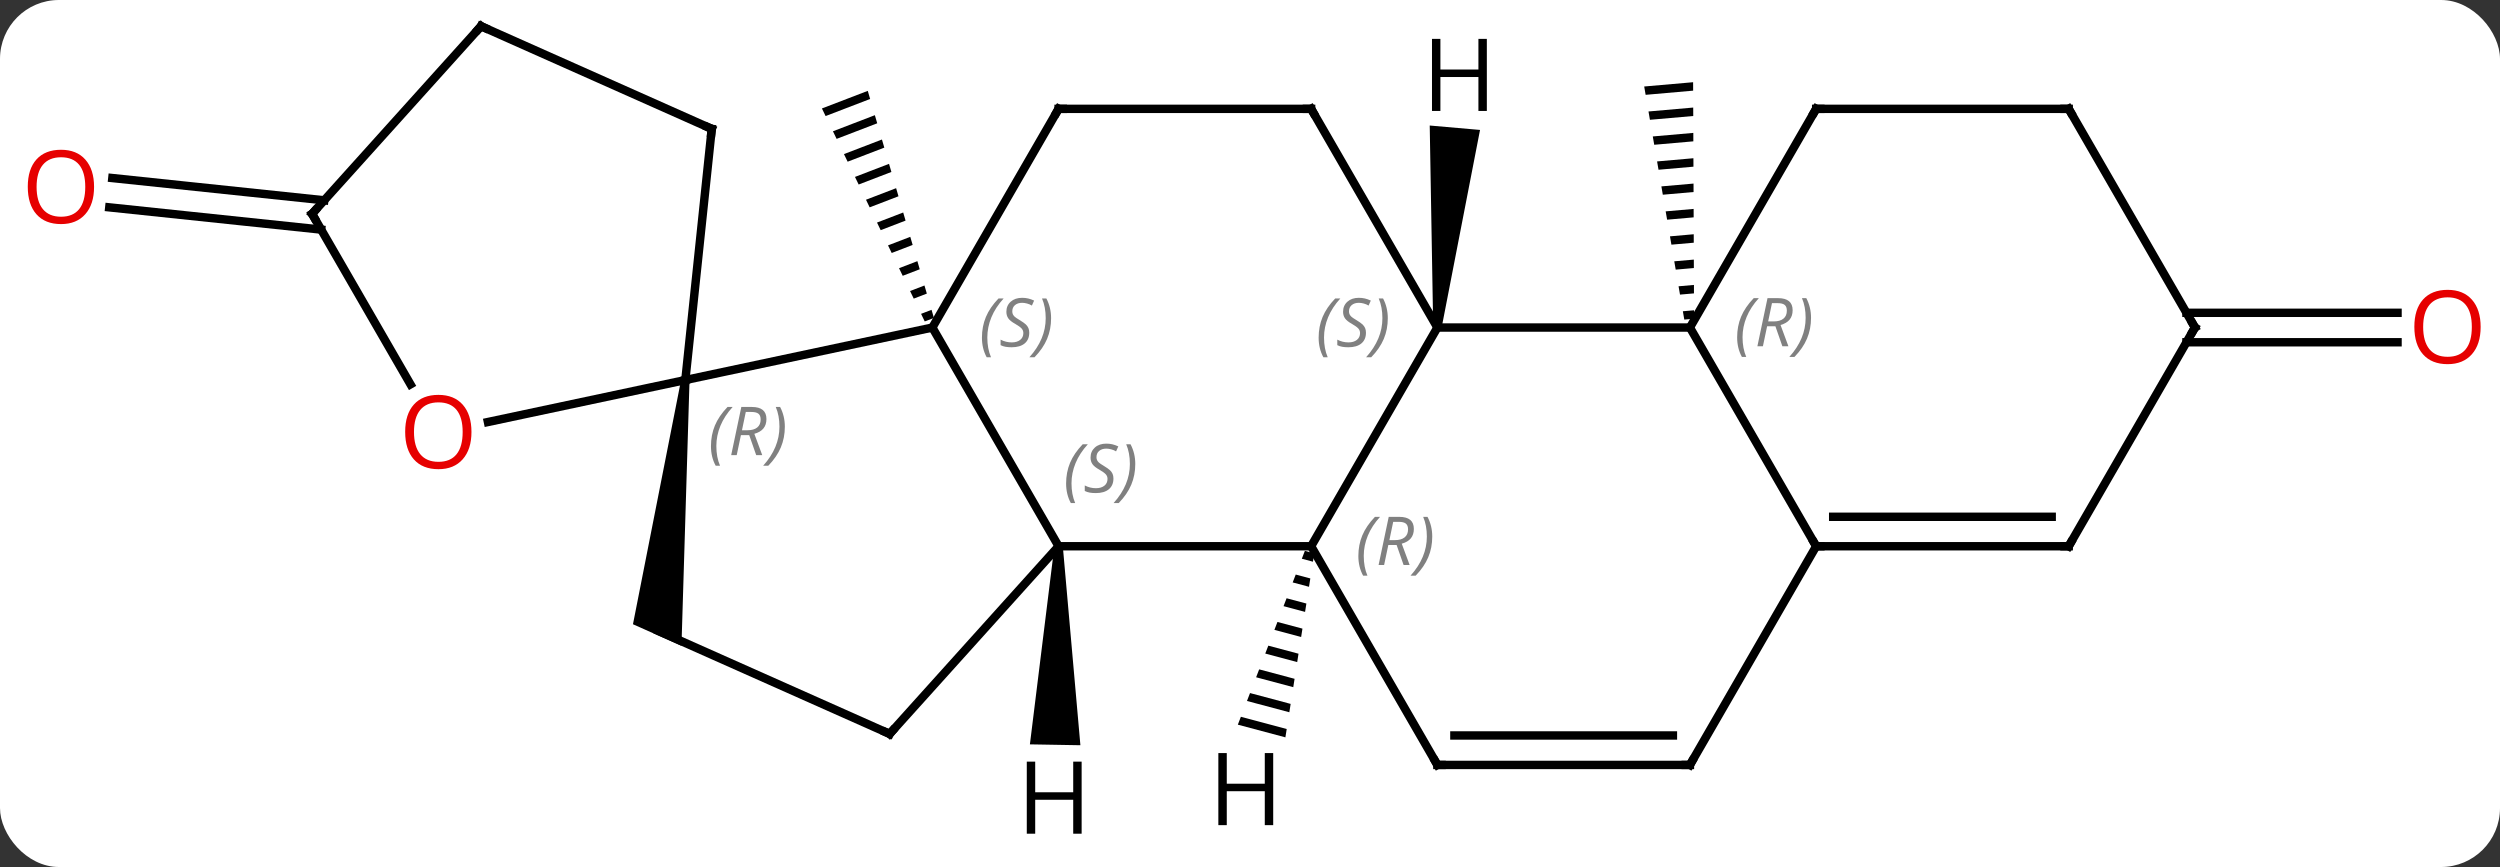 <svg width="297" viewBox="0 0 297 103" style="fill-opacity:1; color-rendering:auto; color-interpolation:auto; text-rendering:auto; stroke:black; stroke-linecap:square; stroke-miterlimit:10; shape-rendering:auto; stroke-opacity:1; fill:black; stroke-dasharray:none; font-weight:normal; stroke-width:1; font-family:'Open Sans'; font-style:normal; stroke-linejoin:miter; font-size:12; stroke-dashoffset:0; image-rendering:auto;" height="103" class="cas-substance-image" xmlns:xlink="http://www.w3.org/1999/xlink" xmlns="http://www.w3.org/2000/svg"><rect x="0" y="0" width="297" height="103" fill="#333333" stroke="none"/><svg class="cas-substance-single-component"><rect y="0" x="0" width="297" stroke="none" ry="7" rx="7" height="103" fill="white" class="cas-substance-group"/><svg y="0" x="0" width="297" viewBox="0 0 297 103" style="fill:black;" height="103" class="cas-substance-single-component-image"><svg><g><g transform="translate(149,49)" style="text-rendering:geometricPrecision; color-rendering:optimizeQuality; color-interpolation:linearRGB; stroke-linecap:butt; image-rendering:optimizeQuality;"><path style="stroke:none;" d="M-45.909 -38.206 L-51.355 -36.115 L-51.355 -36.115 L-50.918 -35.212 L-50.918 -35.212 L-45.628 -37.243 L-45.628 -37.243 L-45.909 -38.206 ZM-45.067 -35.316 L-50.046 -33.404 L-50.046 -33.404 L-49.61 -32.501 L-49.61 -32.501 L-44.786 -34.353 L-45.067 -35.316 ZM-44.225 -32.426 L-48.737 -30.693 L-48.737 -30.693 L-48.301 -29.79 L-43.944 -31.462 L-43.944 -31.462 L-44.225 -32.426 ZM-43.383 -29.536 L-47.429 -27.982 L-47.429 -27.982 L-46.992 -27.079 L-46.992 -27.079 L-43.103 -28.572 L-43.383 -29.536 ZM-42.541 -26.645 L-46.12 -25.271 L-45.684 -24.368 L-45.684 -24.368 L-42.261 -25.682 L-42.261 -25.682 L-42.541 -26.645 ZM-41.7 -23.755 L-44.811 -22.56 L-44.375 -21.657 L-41.419 -22.792 L-41.419 -22.792 L-41.7 -23.755 ZM-40.858 -20.865 L-43.503 -19.849 L-43.503 -19.849 L-43.066 -18.946 L-43.066 -18.946 L-40.577 -19.901 L-40.858 -20.865 ZM-40.016 -17.975 L-42.194 -17.138 L-41.758 -16.235 L-41.758 -16.235 L-39.735 -17.011 L-40.016 -17.975 ZM-39.174 -15.084 L-40.885 -14.427 L-40.885 -14.427 L-40.449 -13.524 L-38.893 -14.121 L-38.893 -14.121 L-39.174 -15.084 ZM-38.332 -12.194 L-39.577 -11.716 L-39.141 -10.813 L-38.052 -11.231 L-38.332 -12.194 Z"/><line y2="-21.722" y1="-24.367" x2="-110.846" x1="-136.018" style="fill:none;"/><line y2="-25.203" y1="-27.848" x2="-110.48" x1="-135.653" style="fill:none;"/><path style="stroke:none;" d="M52.142 -39.233 L46.331 -38.724 L46.331 -38.724 L46.501 -37.735 L46.501 -37.735 L52.146 -38.23 L52.146 -38.23 L52.142 -39.233 ZM52.154 -36.223 L46.841 -35.757 L46.841 -35.757 L47.011 -34.768 L47.011 -34.768 L52.158 -35.219 L52.154 -36.223 ZM52.166 -33.212 L47.351 -32.79 L47.351 -32.79 L47.522 -31.801 L47.522 -31.801 L52.17 -32.209 L52.17 -32.209 L52.166 -33.212 ZM52.178 -30.202 L47.862 -29.823 L47.862 -29.823 L48.032 -28.834 L48.032 -28.834 L52.182 -29.198 L52.182 -29.198 L52.178 -30.202 ZM52.191 -27.191 L48.372 -26.857 L48.372 -26.857 L48.542 -25.868 L48.542 -25.868 L52.195 -26.188 L52.195 -26.188 L52.191 -27.191 ZM52.203 -24.181 L48.882 -23.89 L48.882 -23.89 L49.053 -22.901 L49.053 -22.901 L52.207 -23.178 L52.207 -23.178 L52.203 -24.181 ZM52.215 -21.171 L49.393 -20.923 L49.393 -20.923 L49.563 -19.934 L49.563 -19.934 L52.219 -20.167 L52.219 -20.167 L52.215 -21.171 ZM52.227 -18.16 L49.903 -17.957 L49.903 -17.957 L50.073 -16.968 L50.073 -16.968 L52.231 -17.157 L52.231 -17.157 L52.227 -18.16 ZM52.24 -15.15 L50.413 -14.99 L50.413 -14.99 L50.584 -14.001 L50.584 -14.001 L52.244 -14.146 L52.244 -14.146 L52.24 -15.15 ZM52.252 -12.14 L50.924 -12.023 L50.924 -12.023 L51.094 -11.034 L52.256 -11.136 L52.256 -11.136 L52.252 -12.14 Z"/><line y2="-11.839" y1="-11.839" x2="110.752" x1="135.825" style="fill:none;"/><line y2="-8.339" y1="-8.339" x2="110.752" x1="135.825" style="fill:none;"/><line y2="-10.089" y1="-3.852" x2="-38.238" x1="-67.581" style="fill:none;"/><path style="stroke:none;" d="M-68.078 -3.904 L-67.084 -3.8 L-68.041 27.726 L-73.804 25.16 Z"/><line y2="1.135" y1="-3.852" x2="-91.033" x1="-67.581" style="fill:none;"/><line y2="-33.687" y1="-3.852" x2="-64.446" x1="-67.581" style="fill:none;"/><line y2="15.894" y1="-10.089" x2="-23.238" x1="-38.238" style="fill:none;"/><line y2="-36.069" y1="-10.089" x2="-23.238" x1="-38.238" style="fill:none;"/><line y2="38.187" y1="25.986" x2="-43.311" x1="-70.719" style="fill:none;"/><line y2="-23.595" y1="-3.34" x2="-111.927" x1="-100.234" style="fill:none;"/><line y2="-45.888" y1="-33.687" x2="-91.854" x1="-64.446" style="fill:none;"/><line y2="38.187" y1="15.894" x2="-43.311" x1="-23.238" style="fill:none;"/><line y2="15.894" y1="15.894" x2="6.762" x1="-23.238" style="fill:none;"/><line y2="-36.069" y1="-36.069" x2="6.762" x1="-23.238" style="fill:none;"/><line y2="-45.888" y1="-23.595" x2="-91.854" x1="-111.927" style="fill:none;"/><line y2="-10.089" y1="15.894" x2="21.762" x1="6.762" style="fill:none;"/><line y2="41.874" y1="15.894" x2="21.762" x1="6.762" style="fill:none;"/><line y2="-10.089" y1="-36.069" x2="21.762" x1="6.762" style="fill:none;"/><line y2="-10.089" y1="-10.089" x2="51.762" x1="21.762" style="fill:none;"/><line y2="41.874" y1="41.874" x2="51.762" x1="21.762" style="fill:none;"/><line y2="38.374" y1="38.374" x2="49.741" x1="23.783" style="fill:none;"/><line y2="15.894" y1="-10.089" x2="66.762" x1="51.762" style="fill:none;"/><line y2="-36.069" y1="-10.089" x2="66.762" x1="51.762" style="fill:none;"/><line y2="15.894" y1="41.874" x2="66.762" x1="51.762" style="fill:none;"/><line y2="15.894" y1="15.894" x2="96.762" x1="66.762" style="fill:none;"/><line y2="12.394" y1="12.394" x2="94.741" x1="68.783" style="fill:none;"/><line y2="-36.069" y1="-36.069" x2="96.762" x1="66.762" style="fill:none;"/><line y2="-10.089" y1="15.894" x2="111.762" x1="96.762" style="fill:none;"/><line y2="-10.089" y1="-36.069" x2="111.762" x1="96.762" style="fill:none;"/><path style="stroke:none;" d="M-23.738 15.885 L-22.738 15.903 L-20.649 39.534 L-26.648 39.43 Z"/><path style="stroke:none;" d="M6.019 16.44 L5.657 17.378 L5.657 17.378 L6.977 17.731 L6.977 17.731 L7.133 16.737 L7.133 16.737 L6.019 16.44 ZM4.933 19.256 L4.571 20.194 L4.571 20.194 L6.51 20.712 L6.51 20.712 L6.666 19.718 L6.666 19.718 L4.933 19.256 ZM3.847 22.072 L3.485 23.011 L3.485 23.011 L6.043 23.693 L6.043 23.693 L6.198 22.699 L6.198 22.699 L3.847 22.072 ZM2.761 24.888 L2.399 25.826 L2.399 25.826 L5.575 26.674 L5.575 26.674 L5.731 25.68 L5.731 25.68 L2.761 24.888 ZM1.675 27.704 L1.313 28.642 L1.313 28.642 L5.108 29.655 L5.108 29.655 L5.263 28.661 L5.263 28.661 L1.675 27.704 ZM0.589 30.52 L0.227 31.459 L0.227 31.459 L4.64 32.636 L4.64 32.636 L4.796 31.642 L4.796 31.642 L0.589 30.52 ZM-0.497 33.336 L-0.859 34.275 L-0.859 34.275 L4.173 35.617 L4.173 35.617 L4.329 34.624 L4.329 34.624 L-0.497 33.336 ZM-1.583 36.152 L-1.945 37.091 L-1.945 37.091 L3.705 38.598 L3.705 38.598 L3.861 37.605 L3.861 37.605 L-1.583 36.152 Z"/><path style="stroke:none;" d="M22.26 -10.045 L21.264 -10.133 L20.851 -34.088 L26.828 -33.565 Z"/></g><g transform="translate(149,49)" style="fill:rgb(230,0,0); text-rendering:geometricPrecision; color-rendering:optimizeQuality; image-rendering:optimizeQuality; font-family:'Open Sans'; stroke:rgb(230,0,0); color-interpolation:linearRGB;"><path style="stroke:none;" d="M-137.825 -26.8 Q-137.825 -24.738 -138.864 -23.558 Q-139.903 -22.378 -141.746 -22.378 Q-143.637 -22.378 -144.668 -23.543 Q-145.7 -24.707 -145.7 -26.816 Q-145.7 -28.91 -144.668 -30.058 Q-143.637 -31.207 -141.746 -31.207 Q-139.887 -31.207 -138.856 -30.035 Q-137.825 -28.863 -137.825 -26.8 ZM-144.653 -26.8 Q-144.653 -25.066 -143.91 -24.16 Q-143.168 -23.253 -141.746 -23.253 Q-140.325 -23.253 -139.598 -24.152 Q-138.871 -25.05 -138.871 -26.8 Q-138.871 -28.535 -139.598 -29.425 Q-140.325 -30.316 -141.746 -30.316 Q-143.168 -30.316 -143.91 -29.418 Q-144.653 -28.519 -144.653 -26.8 Z"/><path style="stroke:none;" d="M145.7 -10.159 Q145.7 -8.097 144.66 -6.917 Q143.621 -5.737 141.778 -5.737 Q139.887 -5.737 138.856 -6.902 Q137.825 -8.066 137.825 -10.175 Q137.825 -12.269 138.856 -13.417 Q139.887 -14.566 141.778 -14.566 Q143.637 -14.566 144.668 -13.394 Q145.7 -12.222 145.7 -10.159 ZM138.871 -10.159 Q138.871 -8.425 139.614 -7.519 Q140.356 -6.612 141.778 -6.612 Q143.2 -6.612 143.926 -7.511 Q144.653 -8.409 144.653 -10.159 Q144.653 -11.894 143.926 -12.784 Q143.2 -13.675 141.778 -13.675 Q140.356 -13.675 139.614 -12.777 Q138.871 -11.878 138.871 -10.159 Z"/></g><g transform="translate(149,49)" style="font-size:8.4px; fill:gray; text-rendering:geometricPrecision; image-rendering:optimizeQuality; color-rendering:optimizeQuality; font-family:'Open Sans'; font-style:italic; stroke:gray; color-interpolation:linearRGB;"><path style="stroke:none;" d="M-64.538 4.004 Q-64.538 2.675 -64.07 1.55 Q-63.601 0.425 -62.57 -0.653 L-61.96 -0.653 Q-62.929 0.41 -63.413 1.582 Q-63.898 2.754 -63.898 3.988 Q-63.898 5.316 -63.46 6.332 L-63.976 6.332 Q-64.538 5.301 -64.538 4.004 ZM-60.978 2.691 L-61.478 5.066 L-62.135 5.066 L-60.931 -0.653 L-59.681 -0.653 Q-57.947 -0.653 -57.947 0.785 Q-57.947 2.144 -59.385 2.535 L-58.447 5.066 L-59.166 5.066 L-59.994 2.691 L-60.978 2.691 ZM-60.4 -0.059 Q-60.791 1.863 -60.853 2.113 L-60.197 2.113 Q-59.447 2.113 -59.041 1.785 Q-58.635 1.457 -58.635 0.832 Q-58.635 0.363 -58.892 0.152 Q-59.15 -0.059 -59.744 -0.059 L-60.4 -0.059 ZM-55.761 1.691 Q-55.761 3.019 -56.238 4.152 Q-56.714 5.285 -57.73 6.332 L-58.339 6.332 Q-56.402 4.176 -56.402 1.691 Q-56.402 0.363 -56.839 -0.653 L-56.324 -0.653 Q-55.761 0.41 -55.761 1.691 Z"/><path style="stroke:none;" d="M-32.346 -8.886 Q-32.346 -10.214 -31.878 -11.339 Q-31.409 -12.464 -30.378 -13.542 L-29.768 -13.542 Q-30.737 -12.479 -31.221 -11.307 Q-31.706 -10.136 -31.706 -8.901 Q-31.706 -7.573 -31.268 -6.558 L-31.784 -6.558 Q-32.346 -7.589 -32.346 -8.886 ZM-26.724 -9.479 Q-26.724 -8.651 -27.271 -8.198 Q-27.818 -7.745 -28.818 -7.745 Q-29.224 -7.745 -29.537 -7.8 Q-29.849 -7.854 -30.13 -7.995 L-30.13 -8.651 Q-29.505 -8.323 -28.802 -8.323 Q-28.177 -8.323 -27.802 -8.62 Q-27.427 -8.917 -27.427 -9.432 Q-27.427 -9.745 -27.63 -9.972 Q-27.833 -10.198 -28.396 -10.526 Q-28.99 -10.854 -29.216 -11.182 Q-29.443 -11.511 -29.443 -11.964 Q-29.443 -12.698 -28.927 -13.159 Q-28.412 -13.62 -27.568 -13.62 Q-27.193 -13.62 -26.857 -13.542 Q-26.521 -13.464 -26.146 -13.292 L-26.412 -12.698 Q-26.662 -12.854 -26.982 -12.94 Q-27.302 -13.026 -27.568 -13.026 Q-28.099 -13.026 -28.419 -12.753 Q-28.74 -12.479 -28.74 -12.011 Q-28.74 -11.807 -28.669 -11.659 Q-28.599 -11.511 -28.458 -11.378 Q-28.318 -11.245 -27.896 -10.995 Q-27.333 -10.651 -27.13 -10.456 Q-26.927 -10.261 -26.826 -10.026 Q-26.724 -9.792 -26.724 -9.479 ZM-24.13 -11.198 Q-24.13 -9.87 -24.606 -8.737 Q-25.083 -7.604 -26.098 -6.558 L-26.708 -6.558 Q-24.77 -8.714 -24.77 -11.198 Q-24.77 -12.526 -25.208 -13.542 L-24.692 -13.542 Q-24.13 -12.479 -24.13 -11.198 Z"/></g><g transform="translate(149,49)" style="fill:rgb(230,0,0); text-rendering:geometricPrecision; color-rendering:optimizeQuality; image-rendering:optimizeQuality; font-family:'Open Sans'; stroke:rgb(230,0,0); color-interpolation:linearRGB;"><path style="stroke:none;" d="M-92.99 2.318 Q-92.99 4.38 -94.029 5.56 Q-95.068 6.74 -96.911 6.74 Q-98.802 6.74 -99.833 5.575 Q-100.865 4.411 -100.865 2.302 Q-100.865 0.208 -99.833 -0.94 Q-98.802 -2.089 -96.911 -2.089 Q-95.052 -2.089 -94.021 -0.917 Q-92.99 0.255 -92.99 2.318 ZM-99.818 2.318 Q-99.818 4.052 -99.075 4.958 Q-98.333 5.865 -96.911 5.865 Q-95.49 5.865 -94.763 4.966 Q-94.036 4.068 -94.036 2.318 Q-94.036 0.583 -94.763 -0.307 Q-95.49 -1.198 -96.911 -1.198 Q-98.333 -1.198 -99.075 -0.299 Q-99.818 0.599 -99.818 2.318 Z"/></g><g transform="translate(149,49)" style="stroke-linecap:butt; text-rendering:geometricPrecision; color-rendering:optimizeQuality; image-rendering:optimizeQuality; font-family:'Open Sans'; color-interpolation:linearRGB; stroke-miterlimit:5;"><path style="fill:none;" d="M-64.498 -33.19 L-64.446 -33.687 L-64.903 -33.89"/></g><g transform="translate(149,49)" style="stroke-linecap:butt; font-size:8.4px; fill:gray; text-rendering:geometricPrecision; image-rendering:optimizeQuality; color-rendering:optimizeQuality; font-family:'Open Sans'; font-style:italic; stroke:gray; color-interpolation:linearRGB; stroke-miterlimit:5;"><path style="stroke:none;" d="M-22.346 8.437 Q-22.346 7.109 -21.878 5.984 Q-21.409 4.859 -20.378 3.781 L-19.768 3.781 Q-20.737 4.843 -21.221 6.015 Q-21.706 7.187 -21.706 8.421 Q-21.706 9.749 -21.268 10.765 L-21.784 10.765 Q-22.346 9.734 -22.346 8.437 ZM-16.724 7.843 Q-16.724 8.671 -17.271 9.124 Q-17.818 9.578 -18.818 9.578 Q-19.224 9.578 -19.536 9.523 Q-19.849 9.468 -20.13 9.328 L-20.13 8.671 Q-19.505 8.999 -18.802 8.999 Q-18.177 8.999 -17.802 8.703 Q-17.427 8.406 -17.427 7.89 Q-17.427 7.578 -17.63 7.351 Q-17.833 7.125 -18.396 6.796 Q-18.989 6.468 -19.216 6.14 Q-19.443 5.812 -19.443 5.359 Q-19.443 4.625 -18.927 4.163 Q-18.411 3.703 -17.568 3.703 Q-17.193 3.703 -16.857 3.781 Q-16.521 3.859 -16.146 4.031 L-16.411 4.625 Q-16.661 4.468 -16.982 4.382 Q-17.302 4.296 -17.568 4.296 Q-18.099 4.296 -18.419 4.57 Q-18.739 4.843 -18.739 5.312 Q-18.739 5.515 -18.669 5.663 Q-18.599 5.812 -18.458 5.945 Q-18.318 6.078 -17.896 6.328 Q-17.333 6.671 -17.13 6.867 Q-16.927 7.062 -16.825 7.296 Q-16.724 7.531 -16.724 7.843 ZM-14.129 6.125 Q-14.129 7.453 -14.606 8.585 Q-15.082 9.718 -16.098 10.765 L-16.707 10.765 Q-14.77 8.609 -14.77 6.125 Q-14.77 4.796 -15.207 3.781 L-14.692 3.781 Q-14.129 4.843 -14.129 6.125 Z"/><path style="fill:none; stroke:black;" d="M-23.488 -35.636 L-23.238 -36.069 L-22.738 -36.069"/><path style="fill:none; stroke:black;" d="M-43.768 37.984 L-43.311 38.187 L-42.976 37.815"/><path style="fill:none; stroke:black;" d="M-111.677 -23.162 L-111.927 -23.595 L-111.592 -23.967"/><path style="fill:none; stroke:black;" d="M-91.397 -45.685 L-91.854 -45.888 L-92.189 -45.516"/><path style="stroke:none;" d="M12.373 17.058 Q12.373 15.73 12.842 14.605 Q13.311 13.48 14.342 12.402 L14.951 12.402 Q13.983 13.464 13.498 14.636 Q13.014 15.808 13.014 17.042 Q13.014 18.37 13.451 19.386 L12.936 19.386 Q12.373 18.355 12.373 17.058 ZM15.933 15.745 L15.433 18.12 L14.777 18.12 L15.98 12.402 L17.23 12.402 Q18.965 12.402 18.965 13.839 Q18.965 15.198 17.527 15.589 L18.465 18.12 L17.746 18.12 L16.918 15.745 L15.933 15.745 ZM16.512 12.995 Q16.121 14.917 16.058 15.167 L16.715 15.167 Q17.465 15.167 17.871 14.839 Q18.277 14.511 18.277 13.886 Q18.277 13.417 18.019 13.206 Q17.762 12.995 17.168 12.995 L16.512 12.995 ZM21.151 14.745 Q21.151 16.073 20.674 17.206 Q20.198 18.339 19.182 19.386 L18.573 19.386 Q20.51 17.23 20.51 14.745 Q20.51 13.417 20.073 12.402 L20.588 12.402 Q21.151 13.464 21.151 14.745 Z"/><path style="fill:none; stroke:black;" d="M6.262 -36.069 L6.762 -36.069 L7.012 -35.636"/><path style="stroke:none;" d="M7.654 -8.886 Q7.654 -10.214 8.122 -11.339 Q8.591 -12.464 9.622 -13.542 L10.232 -13.542 Q9.263 -12.479 8.778 -11.307 Q8.294 -10.136 8.294 -8.901 Q8.294 -7.573 8.732 -6.558 L8.216 -6.558 Q7.654 -7.589 7.654 -8.886 ZM13.276 -9.479 Q13.276 -8.651 12.729 -8.198 Q12.182 -7.745 11.182 -7.745 Q10.776 -7.745 10.463 -7.8 Q10.151 -7.854 9.87 -7.995 L9.87 -8.651 Q10.495 -8.323 11.198 -8.323 Q11.823 -8.323 12.198 -8.62 Q12.573 -8.917 12.573 -9.432 Q12.573 -9.745 12.37 -9.972 Q12.167 -10.198 11.604 -10.526 Q11.01 -10.854 10.784 -11.182 Q10.557 -11.511 10.557 -11.964 Q10.557 -12.698 11.073 -13.159 Q11.588 -13.62 12.432 -13.62 Q12.807 -13.62 13.143 -13.542 Q13.479 -13.464 13.854 -13.292 L13.588 -12.698 Q13.338 -12.854 13.018 -12.94 Q12.698 -13.026 12.432 -13.026 Q11.901 -13.026 11.581 -12.753 Q11.26 -12.479 11.26 -12.011 Q11.26 -11.807 11.331 -11.659 Q11.401 -11.511 11.542 -11.378 Q11.682 -11.245 12.104 -10.995 Q12.667 -10.651 12.87 -10.456 Q13.073 -10.261 13.175 -10.026 Q13.276 -9.792 13.276 -9.479 ZM15.87 -11.198 Q15.87 -9.87 15.394 -8.737 Q14.917 -7.604 13.902 -6.558 L13.292 -6.558 Q15.23 -8.714 15.23 -11.198 Q15.23 -12.526 14.792 -13.542 L15.308 -13.542 Q15.87 -12.479 15.87 -11.198 Z"/><path style="fill:none; stroke:black;" d="M21.512 41.441 L21.762 41.874 L22.262 41.874"/><path style="stroke:none;" d="M57.373 -8.925 Q57.373 -10.253 57.842 -11.378 Q58.311 -12.503 59.342 -13.581 L59.952 -13.581 Q58.983 -12.518 58.498 -11.347 Q58.014 -10.175 58.014 -8.94 Q58.014 -7.612 58.452 -6.597 L57.936 -6.597 Q57.373 -7.628 57.373 -8.925 ZM60.933 -10.237 L60.433 -7.862 L59.777 -7.862 L60.98 -13.581 L62.23 -13.581 Q63.965 -13.581 63.965 -12.143 Q63.965 -10.784 62.527 -10.393 L63.465 -7.862 L62.746 -7.862 L61.918 -10.237 L60.933 -10.237 ZM61.511 -12.987 Q61.121 -11.065 61.058 -10.815 L61.715 -10.815 Q62.465 -10.815 62.871 -11.143 Q63.277 -11.472 63.277 -12.097 Q63.277 -12.565 63.019 -12.776 Q62.761 -12.987 62.168 -12.987 L61.511 -12.987 ZM66.151 -11.237 Q66.151 -9.909 65.674 -8.776 Q65.198 -7.643 64.182 -6.597 L63.572 -6.597 Q65.51 -8.753 65.51 -11.237 Q65.51 -12.565 65.073 -13.581 L65.588 -13.581 Q66.151 -12.518 66.151 -11.237 Z"/><path style="fill:none; stroke:black;" d="M51.262 41.874 L51.762 41.874 L52.012 41.441"/><path style="fill:none; stroke:black;" d="M67.262 15.894 L66.762 15.894 L66.512 15.461"/><path style="fill:none; stroke:black;" d="M66.512 -35.636 L66.762 -36.069 L67.262 -36.069"/><path style="fill:none; stroke:black;" d="M96.262 15.894 L96.762 15.894 L97.012 15.461"/><path style="fill:none; stroke:black;" d="M96.262 -36.069 L96.762 -36.069 L97.012 -35.636"/><path style="fill:none; stroke:black;" d="M111.512 -9.656 L111.762 -10.089 L111.512 -10.522"/></g><g transform="translate(149,49)" style="stroke-linecap:butt; text-rendering:geometricPrecision; color-rendering:optimizeQuality; image-rendering:optimizeQuality; font-family:'Open Sans'; color-interpolation:linearRGB; stroke-miterlimit:5;"><path style="stroke:none;" d="M-20.502 50.044 L-21.502 50.044 L-21.502 46.013 L-26.018 46.013 L-26.018 50.044 L-27.018 50.044 L-27.018 41.482 L-26.018 41.482 L-26.018 45.122 L-21.502 45.122 L-21.502 41.482 L-20.502 41.482 L-20.502 50.044 Z"/><path style="stroke:none;" d="M2.256 49.027 L1.256 49.027 L1.256 44.996 L-3.26 44.996 L-3.26 49.027 L-4.26 49.027 L-4.26 40.465 L-3.26 40.465 L-3.26 44.105 L1.256 44.105 L1.256 40.465 L2.256 40.465 L2.256 49.027 Z"/><path style="stroke:none;" d="M27.636 -35.819 L26.636 -35.819 L26.636 -39.85 L22.12 -39.85 L22.12 -35.819 L21.12 -35.819 L21.12 -44.381 L22.12 -44.381 L22.12 -40.741 L26.636 -40.741 L26.636 -44.381 L27.636 -44.381 L27.636 -35.819 Z"/></g></g></svg></svg></svg></svg>